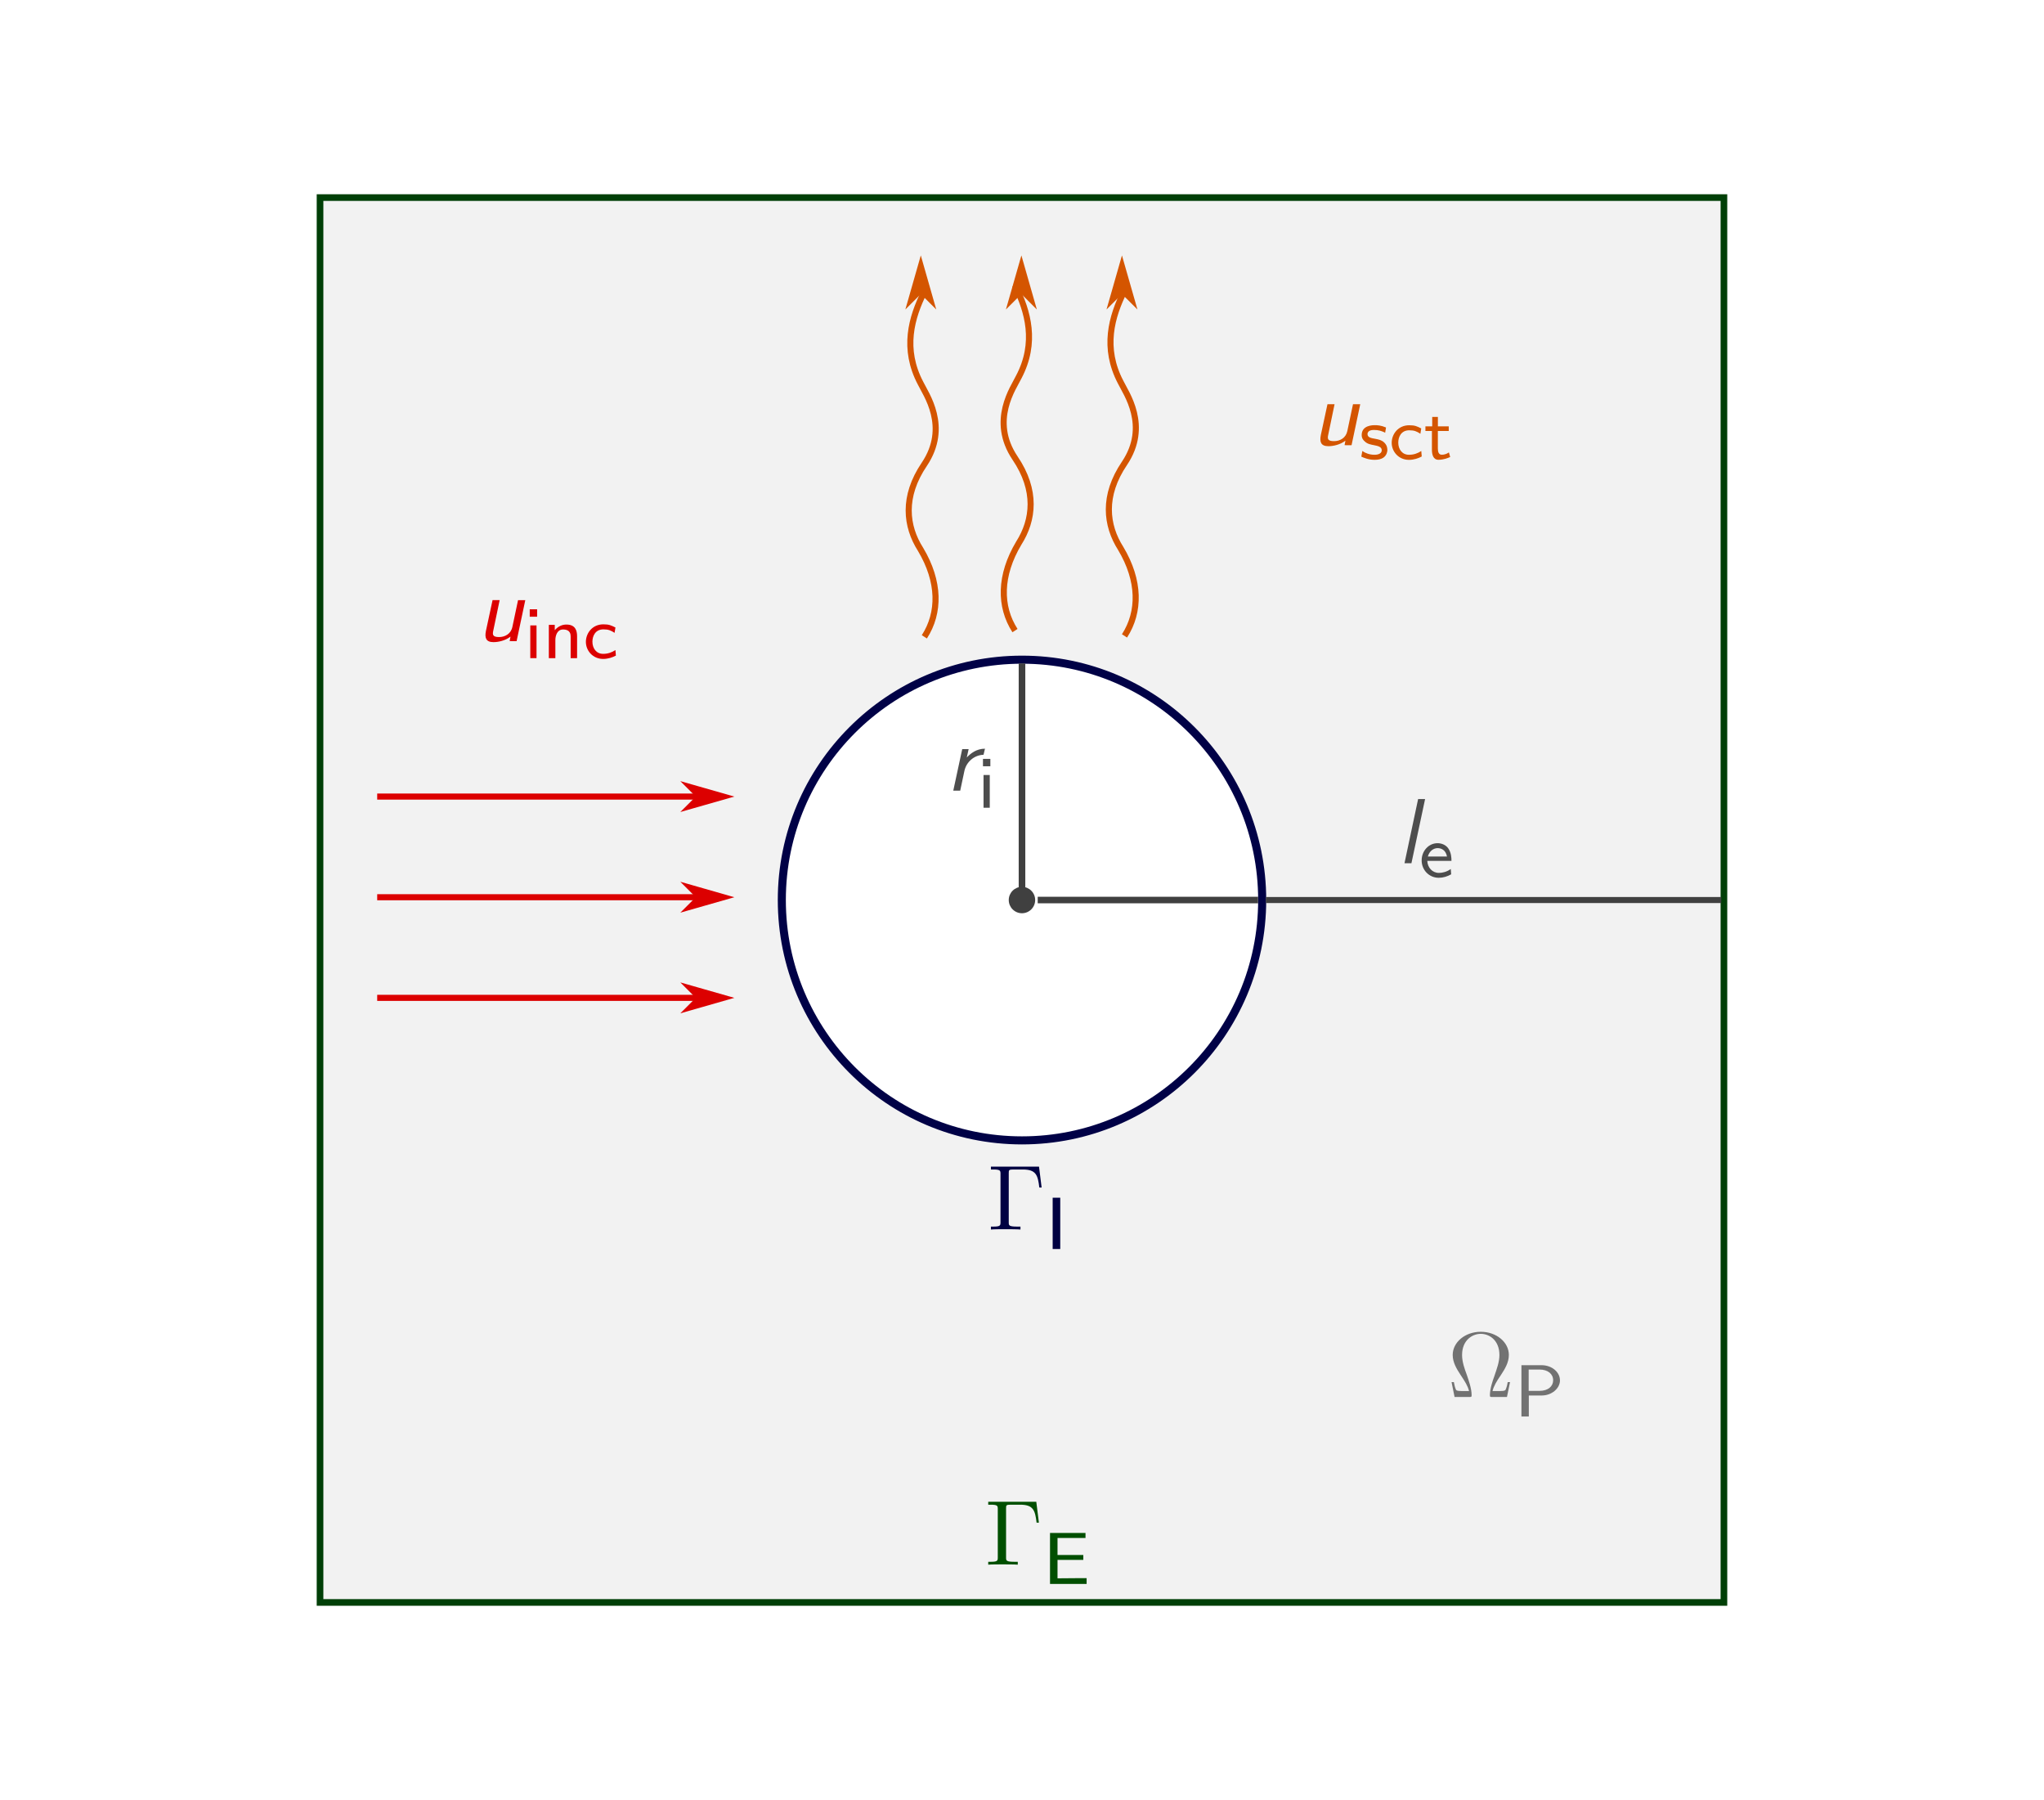 <?xml version="1.0" encoding="UTF-8" standalone="no"?>
<!-- Created with Inkscape (http://www.inkscape.org/) -->

<svg
   width="54.78mm"
   height="48.23mm"
   viewBox="0 0 54.78 48.23"
   version="1.1"
   id="svg5"
   inkscape:version="1.4 (86a8ad7, 2024-10-11)"
   sodipodi:docname="01_schematic_scattering_problem.svg"
   xmlns:inkscape="http://www.inkscape.org/namespaces/inkscape"
   xmlns:sodipodi="http://sodipodi.sourceforge.net/DTD/sodipodi-0.dtd"
   xmlns="http://www.w3.org/2000/svg"
   xmlns:svg="http://www.w3.org/2000/svg">
  <sodipodi:namedview
     id="namedview7"
     pagecolor="#ffffff"
     bordercolor="#000000"
     borderopacity="0.25"
     inkscape:showpageshadow="2"
     inkscape:pageopacity="0.0"
     inkscape:pagecheckerboard="0"
     inkscape:deskcolor="#d1d1d1"
     inkscape:document-units="mm"
     showgrid="false"
     inkscape:zoom="2.968322"
     inkscape:cx="50.365156"
     inkscape:cy="70.073261"
     inkscape:window-width="1920"
     inkscape:window-height="1010"
     inkscape:window-x="-6"
     inkscape:window-y="593"
     inkscape:window-maximized="1"
     inkscape:current-layer="layer1" />
  <defs
     id="defs2" />
  <g
     inkscape:label="Capa 1"
     inkscape:groupmode="layer"
     id="layer1"
     transform="translate(-26.776,-11.607)">
    <rect
       x="26.776"
       y="11.607"
       width="54.78"
       height="48.23"
       id="rect319"
       fill="#ffffff"
       style="stroke-width:0.248" />
    <path
       d="M 35.353,16.901 H 72.978 V 54.542 H 35.353 Z"
       id="path321"
       stroke="#003f07"
       stroke-width="0.178"
       fill="#f2f2f2" />
    <path
       d="m 60.603,35.722 c 0,3.557 -2.881,6.44 -6.437,6.44 -3.555,0 -6.437,-2.883 -6.437,-6.44 0,-3.556 2.882,-6.44 6.437,-6.44 3.556,0 6.437,2.884 6.437,6.44 z"
       id="path323"
       stroke="#000146"
       stroke-width="0.216"
       fill="#ffffff" />
    <path
       d="m 53.135,31.83 0.039,-0.163 c -0.225,0 -0.384,0.124 -0.488,0.236 l 0.05,-0.225 h -0.172 l -0.24,1.114 h 0.186 l 0.113,-0.532 c 0.054,-0.244 0.267,-0.423 0.512,-0.43 z"
       id="path325"
       fill="#4d4d4d"
       style="stroke-width:0.248" />
    <path
       d="m 53.302,33.249 v -0.877 h -0.167 v 0.877 z m 0.016,-1.111 v -0.198 h -0.198 v 0.198 z"
       id="path327"
       fill="#4d4d4d"
       style="stroke-width:0.248" />
    <path
       d="m 54.519,35.722 c 0,0.195 -0.159,0.354 -0.354,0.354 -0.195,0 -0.354,-0.159 -0.354,-0.354 0,-0.195 0.159,-0.354 0.354,-0.354 0.195,0 0.354,0.159 0.354,0.354 z"
       id="path329"
       fill="#404040"
       style="stroke-width:0.248" />
    <path
       d="m 36.885,32.95 h 9.25"
       id="path331"
       stroke="#4d4d4d"
       stroke-width="0.163"
       fill="none"
       style="fill:#ff0000;fill-opacity:1;stroke:#dc0000;stroke-opacity:1" />
    <path
       d="m 51.549,28.67 c 0.417,-0.646 0.415,-1.478 -0.102,-2.344 -0.393,-0.618 -0.488,-1.411 0.102,-2.281 0.674,-1.005 0.037,-1.881 -0.102,-2.171 -0.484,-0.92 -0.248,-1.754 0.102,-2.454"
       id="path331-4"
       stroke="#4d4d4d"
       stroke-width="0.163"
       fill="none"
       sodipodi:nodetypes="ccccc"
       style="stroke:#d45500;stroke-opacity:1" />
    <path
       d="m 56.913,28.645 c 0.417,-0.646 0.415,-1.478 -0.102,-2.344 -0.393,-0.618 -0.488,-1.411 0.102,-2.281 0.674,-1.005 0.037,-1.881 -0.102,-2.171 -0.484,-0.92 -0.248,-1.754 0.102,-2.454"
       id="path331-4-4"
       stroke="#4d4d4d"
       stroke-width="0.163"
       fill="none"
       sodipodi:nodetypes="ccccc"
       style="stroke:#d45500;stroke-opacity:1" />
    <path
       d="m 53.978,28.503 c -0.417,-0.646 -0.415,-1.478 0.102,-2.344 0.393,-0.618 0.488,-1.411 -0.102,-2.281 -0.674,-1.005 -0.037,-1.881 0.102,-2.171 0.484,-0.92 0.248,-1.754 -0.102,-2.454"
       id="path331-4-5"
       stroke="#4d4d4d"
       stroke-width="0.163"
       fill="none"
       sodipodi:nodetypes="ccccc"
       style="stroke:#d45500;stroke-opacity:1" />
    <path
       d="m 45.484,32.95 -0.326,0.326 1.141,-0.326 -1.141,-0.326 z"
       id="path333"
       stroke="#4d4d4d"
       stroke-width="0.087"
       fill="#4d4d4d"
       fill-rule="evenodd"
       style="stroke:#dc0000;stroke-opacity:1;fill:#dc0000;fill-opacity:1" />
    <path
       d="m 36.885,35.647 h 9.25"
       id="path335"
       stroke="#4d4d4d"
       stroke-width="0.163"
       fill="none"
       style="fill:#dc0000;fill-opacity:1;stroke:#dc0000;stroke-opacity:1" />
    <path
       d="m 45.484,35.647 -0.326,0.326 1.141,-0.326 -1.141,-0.327 z"
       id="path337"
       stroke="#4d4d4d"
       stroke-width="0.087"
       fill="#4d4d4d"
       fill-rule="evenodd"
       style="stroke:#dc0000;stroke-opacity:1;fill:#dc0000;fill-opacity:1" />
    <path
       d="m 36.885,38.343 h 9.25"
       id="path339"
       stroke="#4d4d4d"
       stroke-width="0.163"
       fill="none"
       style="fill:#800000;fill-opacity:1;stroke:#dc0000;stroke-opacity:1" />
    <path
       d="m 45.484,38.343 -0.326,0.327 1.141,-0.327 -1.141,-0.326 z"
       id="path341"
       stroke="#4d4d4d"
       stroke-width="0.087"
       fill="#4d4d4d"
       fill-rule="evenodd"
       style="stroke:#dc0000;stroke-opacity:1;fill:#dc0000;fill-opacity:1" />
    <path
       d="m 51.454,19.424 0.326,0.326 -0.326,-1.141 -0.326,1.141 z"
       id="path345"
       stroke="#4d4d4d"
       stroke-width="0.087"
       fill="#4d4d4d"
       fill-rule="evenodd"
       style="stroke:#d45500;stroke-opacity:1;fill:#d45500;fill-opacity:1" />
    <path
       d="m 54.15,19.424 0.326,0.326 -0.326,-1.141 -0.327,1.141 z"
       id="path349"
       stroke="#4d4d4d"
       stroke-width="0.087"
       fill="#4d4d4d"
       fill-rule="evenodd"
       style="stroke:#d45500;stroke-opacity:1;fill:#d45500;fill-opacity:1" />
    <path
       d="m 56.845,19.424 0.327,0.326 -0.327,-1.141 -0.326,1.141 z"
       id="path353"
       stroke="#4d4d4d"
       stroke-width="0.087"
       fill="#4d4d4d"
       fill-rule="evenodd"
       style="stroke:#d45500;stroke-opacity:1;fill:#d45500;fill-opacity:1" />
    <path
       d="m 40.621,28.786 0.233,-1.099 H 40.66 L 40.508,28.405 c -0.039,0.186 -0.198,0.271 -0.357,0.271 -0.174,0 -0.178,-0.066 -0.155,-0.171 l 0.171,-0.819 h -0.19 l -0.178,0.827 c -0.035,0.178 -0.004,0.299 0.202,0.299 0.132,0 0.314,-0.039 0.457,-0.148 l -0.023,0.121 z"
       id="path355"
       fill="#4d4d4d"
       style="stroke-width:0.248;fill:#dc0000;fill-opacity:1" />
    <path
       d="m 41.155,29.241 v -0.877 h -0.167 v 0.877 z m 0.016,-1.11 v -0.199 h -0.198 v 0.199 z"
       id="path357"
       fill="#4d4d4d"
       style="stroke-width:0.248;fill:#dc0000;fill-opacity:1" />
    <path
       d="m 42.242,29.241 v -0.586 c 0,-0.155 -0.047,-0.314 -0.287,-0.314 -0.112,0 -0.221,0.047 -0.311,0.151 v -0.143 h -0.159 v 0.893 h 0.175 v -0.481 c 0,-0.133 0.054,-0.288 0.205,-0.288 0.205,0 0.205,0.14 0.205,0.198 v 0.571 z"
       id="path359"
       fill="#4d4d4d"
       style="stroke-width:0.248;fill:#dc0000;fill-opacity:1" />
    <path
       d="m 43.282,29.172 -0.012,-0.147 c -0.102,0.066 -0.206,0.101 -0.33,0.101 -0.182,0 -0.287,-0.147 -0.287,-0.326 0,-0.152 0.078,-0.33 0.295,-0.33 0.132,0 0.198,0.027 0.299,0.093 l 0.023,-0.143 c -0.117,-0.058 -0.172,-0.085 -0.323,-0.085 -0.299,0 -0.469,0.24 -0.469,0.47 0,0.24 0.19,0.457 0.461,0.457 0.136,0 0.257,-0.043 0.342,-0.089 z"
       id="path361"
       fill="#4d4d4d"
       style="stroke-width:0.248;fill:#dc0000;fill-opacity:1" />
    <path
       d="m 62.998,23.536 0.233,-1.098 h -0.194 l -0.152,0.718 c -0.039,0.186 -0.197,0.271 -0.357,0.271 -0.174,0 -0.178,-0.066 -0.155,-0.171 l 0.17,-0.819 h -0.19 l -0.178,0.827 c -0.035,0.178 -0.004,0.298 0.202,0.298 0.132,0 0.314,-0.039 0.457,-0.147 l -0.023,0.12 z"
       id="path363"
       fill="#4d4d4d"
       style="stroke-width:0.248;fill:#d45500" />
    <path
       d="m 63.956,23.651 c 0,-0.035 -0.004,-0.112 -0.085,-0.19 -0.074,-0.066 -0.143,-0.078 -0.24,-0.097 -0.116,-0.019 -0.205,-0.039 -0.205,-0.125 0,-0.112 0.143,-0.112 0.174,-0.112 0.113,0 0.198,0.023 0.299,0.074 l 0.023,-0.14 c -0.136,-0.058 -0.232,-0.062 -0.302,-0.062 -0.051,0 -0.35,0 -0.35,0.264 0,0.094 0.05,0.144 0.079,0.168 0.07,0.07 0.151,0.085 0.256,0.105 0.093,0.019 0.202,0.039 0.202,0.132 0,0.124 -0.167,0.124 -0.194,0.124 -0.128,0 -0.244,-0.043 -0.326,-0.101 l -0.027,0.151 c 0.071,0.031 0.191,0.085 0.354,0.085 0.089,0 0.174,-0.012 0.248,-0.066 0.074,-0.058 0.097,-0.143 0.097,-0.209 z"
       id="path365"
       fill="#4d4d4d"
       style="stroke-width:0.248;fill:#d45500" />
    <path
       d="m 64.879,23.838 -0.012,-0.147 c -0.101,0.066 -0.206,0.101 -0.33,0.101 -0.182,0 -0.287,-0.147 -0.287,-0.326 0,-0.151 0.077,-0.33 0.294,-0.33 0.132,0 0.199,0.027 0.299,0.093 l 0.023,-0.143 c -0.116,-0.058 -0.171,-0.085 -0.323,-0.085 -0.298,0 -0.469,0.24 -0.469,0.47 0,0.24 0.19,0.457 0.461,0.457 0.136,0 0.257,-0.043 0.342,-0.089 z"
       id="path367"
       fill="#4d4d4d"
       style="stroke-width:0.248;fill:#d45500" />
    <path
       d="m 65.642,23.853 -0.035,-0.124 c -0.066,0.047 -0.137,0.062 -0.191,0.062 -0.085,0 -0.105,-0.081 -0.105,-0.171 v -0.466 h 0.292 V 23.03 H 65.312 V 22.778 H 65.16 v 0.252 h -0.182 v 0.124 h 0.174 v 0.501 c 0,0.132 0.035,0.271 0.174,0.271 0.143,0 0.253,-0.047 0.315,-0.074 z"
       id="path369"
       fill="#4d4d4d"
       style="stroke-width:0.248;fill:#d45500" />
    <path
       d="m 67.246,48.638 h -0.062 c -0.012,0.062 -0.023,0.12 -0.047,0.178 -0.012,0.039 -0.019,0.062 -0.163,0.062 h -0.198 c 0.035,-0.139 0.109,-0.26 0.221,-0.423 0.116,-0.175 0.217,-0.346 0.217,-0.544 0,-0.342 -0.333,-0.621 -0.752,-0.621 -0.424,0 -0.753,0.283 -0.753,0.621 0,0.198 0.101,0.368 0.217,0.544 0.109,0.163 0.186,0.283 0.221,0.423 H 65.95 c -0.143,0 -0.151,-0.023 -0.163,-0.058 -0.023,-0.058 -0.035,-0.12 -0.047,-0.182 h -0.062 l 0.081,0.399 h 0.395 c 0.054,0 0.062,0 0.062,-0.05 0,-0.174 -0.077,-0.391 -0.132,-0.552 -0.054,-0.143 -0.124,-0.337 -0.124,-0.523 0,-0.396 0.275,-0.567 0.501,-0.567 0.237,0 0.5,0.178 0.5,0.567 0,0.186 -0.07,0.372 -0.139,0.575 -0.039,0.105 -0.116,0.329 -0.116,0.5 0,0.05 0.008,0.05 0.062,0.05 h 0.395 z"
       id="path371"
       fill="#727272"
       style="stroke-width:0.248" />
    <path
       d="m 68.583,48.589 c 0,-0.213 -0.209,-0.404 -0.496,-0.404 h -0.536 v 1.375 h 0.198 v -0.563 h 0.35 c 0.256,0 0.485,-0.183 0.485,-0.408 z m -0.182,0 c 0,0.159 -0.132,0.284 -0.364,0.284 h -0.292 v -0.571 h 0.292 c 0.225,0 0.364,0.12 0.364,0.287 z"
       id="path373"
       fill="#727272"
       style="stroke-width:0.248" />
    <path
       d="m 54.549,51.845 h -1.288 v 0.078 h 0.058 c 0.19,0 0.198,0.027 0.198,0.117 v 1.297 c 0,0.089 -0.008,0.116 -0.198,0.116 h -0.058 v 0.077 c 0.085,-0.008 0.279,-0.008 0.376,-0.008 0.102,0 0.327,0 0.416,0.008 v -0.077 h -0.081 c -0.233,0 -0.233,-0.031 -0.233,-0.116 v -1.316 c 0,-0.082 0.004,-0.098 0.12,-0.098 h 0.256 c 0.353,0 0.403,0.148 0.442,0.482 h 0.062 z"
       id="path375"
       fill="#004f00"
       style="stroke-width:0.248" />
    <path
       d="m 55.898,54.046 v -0.155 h -0.178 l -0.501,0.004 h -0.101 v -0.493 h 0.691 V 53.27 h -0.691 v -0.455 h 0.287 c 0.028,0 0.051,0 0.075,0 h 0.388 v -0.135 h -0.951 v 1.366 z"
       id="path377"
       fill="#004f00"
       style="stroke-width:0.248" />
    <path
       d="m 54.622,42.865 h -1.289 v 0.077 h 0.059 c 0.19,0 0.198,0.027 0.198,0.116 v 1.297 c 0,0.09 -0.008,0.117 -0.198,0.117 h -0.059 v 0.078 c 0.086,-0.008 0.28,-0.008 0.377,-0.008 0.101,0 0.326,0 0.415,0.008 v -0.078 h -0.081 c -0.233,0 -0.233,-0.031 -0.233,-0.117 v -1.316 c 0,-0.081 0.004,-0.097 0.12,-0.097 h 0.256 c 0.354,0 0.404,0.148 0.443,0.482 h 0.062 z"
       id="path379"
       fill="#000142"
       style="stroke-width:0.248" />
    <path
       d="m 54.988,43.698 h 0.203 v 1.374 h -0.203 z"
       id="path381"
       fill="#000142"
       style="stroke-width:0.248" />
    <path
       d="m 54.587,35.722 h 5.907"
       id="path383"
       stroke="#404040"
       stroke-width="0.175"
       fill="none" />
    <path
       d="M 54.166,35.457 V 29.383"
       id="path385"
       stroke="#404040"
       stroke-width="0.177"
       fill="none" />
    <path
       d="M 60.703,35.722 H 72.906"
       id="path387"
       stroke="#404040"
       stroke-width="0.162"
       fill="none" />
    <path
       d="M 64.603,34.736 64.969,33.017 H 64.782 L 64.417,34.736 Z"
       id="path389"
       fill="#4d4d4d"
       style="stroke-width:0.248" />
    <path
       d="m 65.676,34.673 c 0,-0.089 -0.008,-0.222 -0.085,-0.334 -0.07,-0.101 -0.19,-0.14 -0.287,-0.14 -0.241,0 -0.427,0.209 -0.427,0.462 0,0.256 0.199,0.465 0.458,0.465 0.116,0 0.232,-0.035 0.333,-0.093 L 65.657,34.89 c -0.108,0.081 -0.232,0.105 -0.318,0.105 -0.174,0 -0.303,-0.14 -0.311,-0.322 z m -0.12,-0.117 h -0.513 c 0.044,-0.159 0.164,-0.225 0.261,-0.225 0.085,0 0.217,0.039 0.252,0.225 z"
       id="path391"
       fill="#4d4d4d"
       style="stroke-width:0.248" />
  </g>
</svg>
